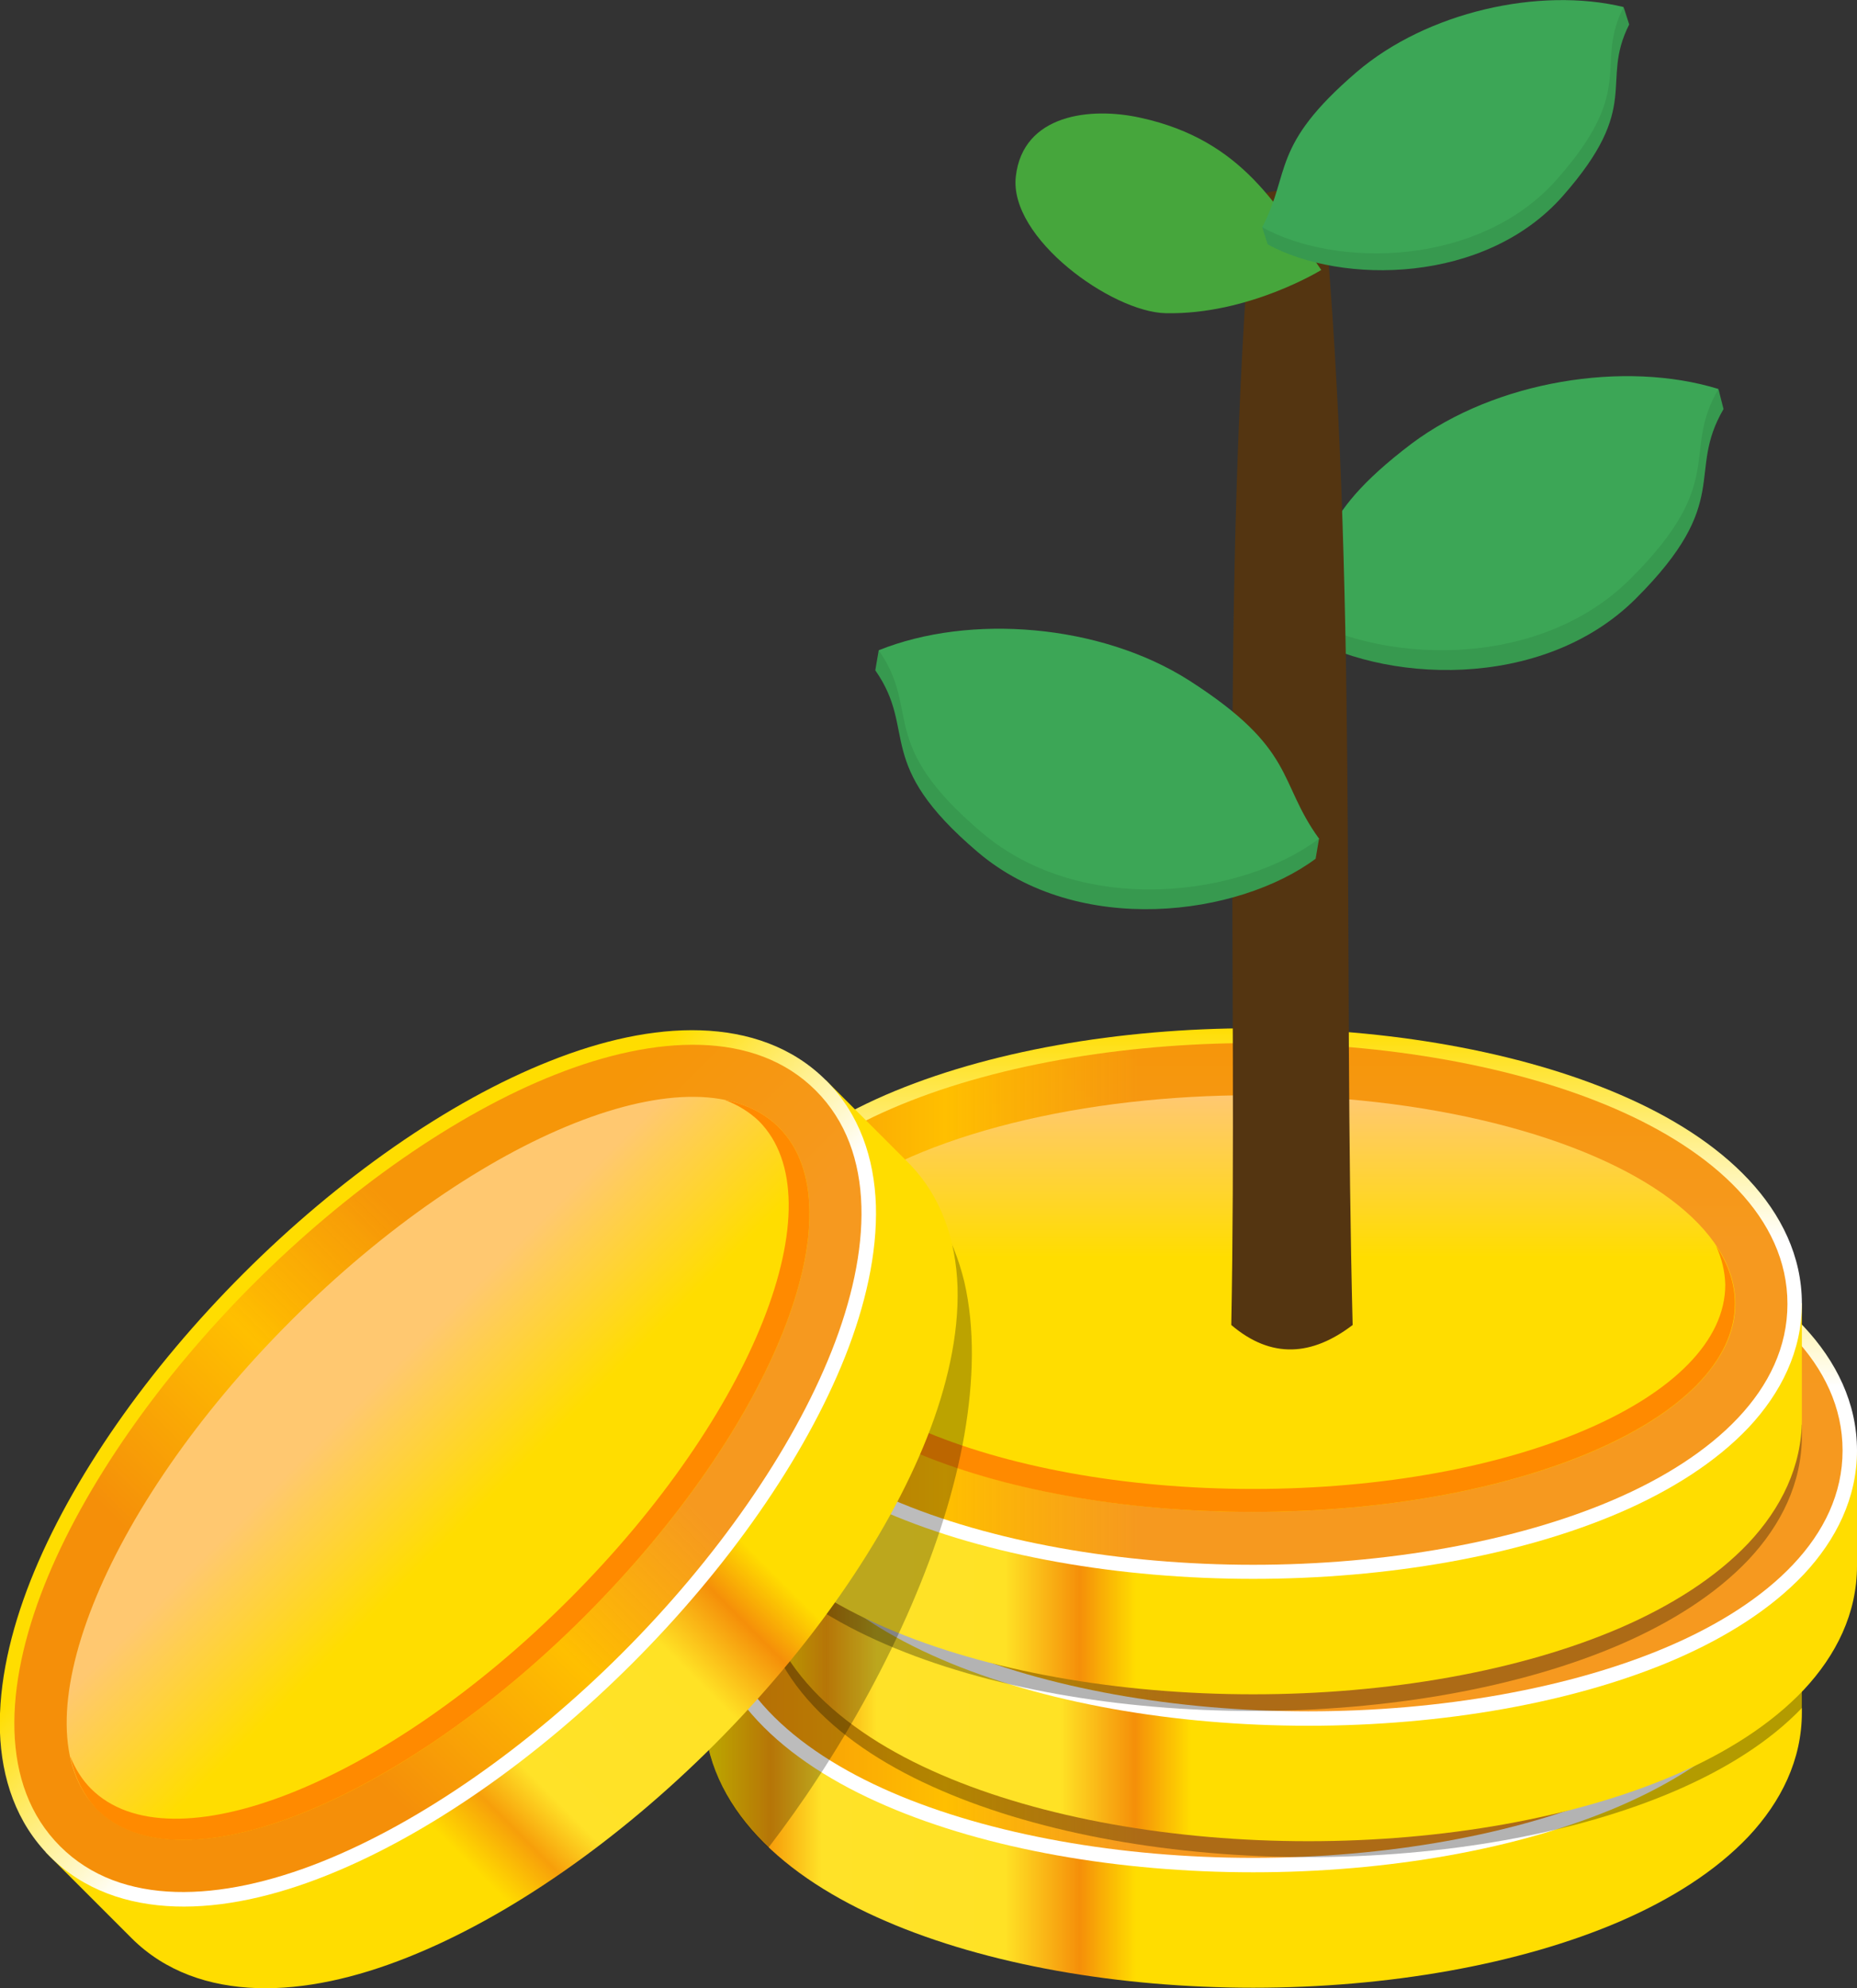 <?xml version="1.0" encoding="utf-8"?>
<!-- Generator: Adobe Illustrator 24.0.3, SVG Export Plug-In . SVG Version: 6.00 Build 0)  -->
<!DOCTYPE svg PUBLIC "-//W3C//DTD SVG 1.1//EN" "http://www.w3.org/Graphics/SVG/1.1/DTD/svg11.dtd">
<svg version="1.1" id="svg8" xmlns:x="http://ns.adobe.com/Extensibility/1.0/" xmlns:i="http://ns.adobe.com/AdobeIllustrator/10.0/" xmlns:graph="http://ns.adobe.com/Graphs/1.0/"
	 xmlns="http://www.w3.org/2000/svg" xmlns:xlink="http://www.w3.org/1999/xlink" x="0px" y="0px" viewBox="0 0 313.7 335.8"
	 style="enable-background:new 0 0 313.7 335.8;" xml:space="preserve">
<rect x="0" y="0" width="313.7" height="335.8" fill="#333333" stroke="none"/>
<style type="text/css">
	.st0{fill:#37994F;}
	.st1{fill:#3CA656;}
	.st2{fill:url(#path825_1_);}
	.st3{fill:url(#path822_1_);}
	.st4{fill:url(#path819_1_);}
	.st5{fill:url(#path815_1_);}
	.st6{fill:#FF8A00;}
	.st7{opacity:0.3;enable-background:new    ;}
	.st8{fill:url(#path893_1_);}
	.st9{fill:url(#path895_1_);}
	.st10{fill:url(#path897_1_);}
	.st11{fill:url(#ellipse899_1_);}
	.st12{fill:url(#path915_1_);}
	.st13{fill:url(#path917_1_);}
	.st14{fill:url(#path919_1_);}
	.st15{fill:url(#ellipse921_1_);}
	.st16{opacity:0.263;enable-background:new    ;}
	.st17{fill:url(#path937_1_);}
	.st18{fill:url(#path939_1_);}
	.st19{fill:url(#path941_1_);}
	.st20{fill:url(#ellipse943_1_);}
	.st21{fill-rule:evenodd;clip-rule:evenodd;fill:#543511;}
	.st22{fill-rule:evenodd;clip-rule:evenodd;fill:#46A63C;}
</style>
<g id="g13136" transform="matrix(0.606,-0.154,0.154,0.606,221.743,88.412)">
	<path id="path13129" class="st0" d="M66.1-15.3c-12.2,0-24.3,2.2-34.9,6.6C5.1,2.3,2.8,10.6-4.6,20.6l-6.1,1.5l0,5.5
		C7.2,46.4,48.9,59.4,79.6,41.2c32.2-19.1,21.4-29.4,35.6-43.8l0-5.5l-7.1,1.7C95.8-12.3,80.9-15.3,66.1-15.3z"/>
	<path id="path13115" class="st1" d="M115.2-8.2C101,6.2,111.8,16.5,79.6,35.6C48.9,53.9,7.1,40.9-10.7,22C3,8.6-0.7-0.8,31.2-14.3
		C57.4-25.2,92.6-22,115.2-8.2z"/>
</g>
<g id="g1064" transform="matrix(0.625,0,0,0.625,127.825,114.303)">
	
		<linearGradient id="path825_1_" gradientUnits="userSpaceOnUse" x1="1814.533" y1="1923.943" x2="2203.155" y2="1923.943" gradientTransform="matrix(0.293 0 0 0.293 -543.044 -283.765)">
		<stop  offset="0" style="stop-color:#FFDD00"/>
		<stop  offset="0.134" style="stop-color:#F79F0A"/>
		<stop  offset="0.254" style="stop-color:#FFE228"/>
		<stop  offset="0.69" style="stop-color:#FFE225"/>
		<stop  offset="0.867" style="stop-color:#F58F09"/>
		<stop  offset="1" style="stop-color:#FFDD00"/>
	</linearGradient>
	<path id="path825" class="st2" d="M134.2,205.6c-36.2,0-72,6.2-99.3,18c-13.6,5.9-25.7,13.5-34.6,22.9c-0.2,0.2-0.5,0.5-0.7,0.7
		l-13.7-0.1v32.8l0,0c0,12.8,5.6,24.1,14.4,33.5s20.9,17,34.6,22.9c27.3,11.8,63.1,18,99.3,18s72-6.2,99.3-18
		c13.6-5.9,25.7-13.5,34.6-22.9c8.8-9.4,14.4-20.7,14.4-33.5l0,0v-31.3l-12.5-0.1c-0.6-0.7-1.3-1.4-1.9-2.1
		c-8.8-9.4-20.9-17-34.6-22.9C206.2,211.8,170.3,205.6,134.2,205.6L134.2,205.6z"/>
	
		<linearGradient id="path822_1_" gradientUnits="userSpaceOnUse" x1="-1460.738" y1="-112.13" x2="-1460.738" y2="-59.401" gradientTransform="matrix(1.107 0 0 1.107 1751.773 297.365)">
		<stop  offset="0" style="stop-color:#FFDD00"/>
		<stop  offset="1" style="stop-color:#FFFFFF"/>
	</linearGradient>
	<path id="path822" class="st3" d="M134.2,174.3c-36.2,0-72,6.2-99.3,18c-13.7,5.9-25.8,13.5-34.6,22.9
		c-8.8,9.4-14.4,20.7-14.4,33.5c0,12.8,5.6,24.1,14.4,33.5c8.8,9.4,20.9,17,34.6,22.9c27.3,11.8,63.1,18,99.3,18s72-6.2,99.3-18
		c13.6-5.9,25.7-13.5,34.6-22.9c8.8-9.4,14.4-20.7,14.4-33.5c0-12.8-5.6-24.1-14.4-33.5c-8.8-9.4-20.9-17-34.6-22.9
		C206.2,180.5,170.3,174.3,134.2,174.3L134.2,174.3z"/>
	
		<linearGradient id="path819_1_" gradientUnits="userSpaceOnUse" x1="-1591.14" y1="-43.934" x2="-1489.256" y2="-43.934" gradientTransform="matrix(1.107 0 0 1.107 1751.773 297.365)">
		<stop  offset="0" style="stop-color:#F58F09"/>
		<stop  offset="0.538" style="stop-color:#FFBF00"/>
		<stop  offset="1" style="stop-color:#F58F09;stop-opacity:0.91"/>
	</linearGradient>
	<path id="path819" class="st4" d="M134.2,178.2c-35.7,0-71.1,6.2-97.7,17.7s-46.7,29.5-46.7,52.8S9.9,290,36.5,301.5
		s62,17.7,97.7,17.7s71.1-6.2,97.7-17.7s46.7-29.5,46.7-52.8s-20.1-41.3-46.7-52.8S169.9,178.2,134.2,178.2z"/>
	
		<linearGradient id="path815_1_" gradientUnits="userSpaceOnUse" x1="-1460.738" y1="-94.462" x2="-1460.738" y2="-55.26" gradientTransform="matrix(1.107 0 0 1.107 1751.773 297.365)">
		<stop  offset="0" style="stop-color:#FFC870"/>
		<stop  offset="1" style="stop-color:#FFDD00"/>
	</linearGradient>
	<ellipse id="path815" class="st5" cx="134.2" cy="248.7" rx="130.3" ry="56.3"/>
	<path id="ellipse876" class="st6" d="M259.3,233.1c1.6,3.5,2.4,7,2.5,10.5c0,30.5-57.1,55.2-127.6,55.2l0,0
		c-70.5,0-127.6-24.7-127.6-55.2l0,0c0-3.4,0.8-6.8,2.2-10.1c-3.2,4.9-4.9,10.1-5,15.2c0,31.1,58.3,56.3,130.3,56.3
		s130.3-25.2,130.3-56.3l0,0C264.4,243.4,262.7,238.2,259.3,233.1z"/>
	<path id="path891" class="st7" d="M134.2,174.3c-22.9,0-45.6,2.5-66.2,7.3c-6.4,2-12.5,4.2-18.2,6.7c-13.6,5.9-25.7,13.5-34.6,22.9
		c-0.2,0.2-0.5,0.5-0.7,0.7l-10.8-0.1c-1,0.9-1.9,1.8-2.8,2.8v30l0,0c0,12.8,5.6,24.1,14.4,33.5c8.8,9.4,20.9,17,34.6,22.9
		c27.3,11.8,63.1,18,99.3,18s72-6.2,99.3-18c13.4-5.8,25.3-13.2,34.1-22.4v-30l0,0c0-12.8-5.6-24.1-14.4-33.5
		c-8.8-9.4-20.9-17-34.6-22.9C206.2,180.5,170.3,174.3,134.2,174.3z"/>
	
		<linearGradient id="path893_1_" gradientUnits="userSpaceOnUse" x1="1814.533" y1="1924.095" x2="2203.155" y2="1924.095" gradientTransform="matrix(0.293 0 0 0.293 -528.103 -323.41)">
		<stop  offset="0" style="stop-color:#FFDD00"/>
		<stop  offset="0.134" style="stop-color:#F79F0A"/>
		<stop  offset="0.254" style="stop-color:#FFE228"/>
		<stop  offset="0.69" style="stop-color:#FFE225"/>
		<stop  offset="0.867" style="stop-color:#F58F09"/>
		<stop  offset="1" style="stop-color:#FFDD00"/>
	</linearGradient>
	<path id="path893" class="st8" d="M149.1,166c-36.2,0-72,6.2-99.3,18c-13.6,5.9-25.7,13.5-34.6,22.9c-0.2,0.2-0.5,0.5-0.7,0.7
		l-13.7-0.1v32.8l0,0c0,12.8,5.6,24.1,14.4,33.5c8.8,9.4,20.9,17,34.6,22.9c27.3,11.8,63.1,18,99.3,18s72-6.2,99.3-18
		c13.6-5.9,25.7-13.5,34.6-22.9c8.8-9.4,14.4-20.7,14.4-33.5l0,0V209l-12.5-0.1c-0.6-0.7-1.3-1.4-1.9-2.1
		c-8.8-9.4-20.9-17-34.6-22.9C221.1,172.2,185.3,166,149.1,166L149.1,166z"/>
	
		<linearGradient id="path895_1_" gradientUnits="userSpaceOnUse" x1="-1460.775" y1="-112.13" x2="-1460.775" y2="-59.401" gradientTransform="matrix(1.107 0 0 1.107 1766.713 257.721)">
		<stop  offset="0" style="stop-color:#FFDD00"/>
		<stop  offset="1" style="stop-color:#FFFFFF"/>
	</linearGradient>
	<path id="path895" class="st9" d="M149.1,134.7c-36.2,0-72,6.2-99.3,18c-13.6,5.9-25.7,13.5-34.6,22.9C6.4,185,0.8,196.3,0.8,209.1
		c0,12.8,5.6,24.1,14.4,33.5c8.8,9.4,20.9,17,34.6,22.9c27.3,11.8,63.1,18,99.3,18s72-6.2,99.3-18c13.6-5.9,25.7-13.5,34.6-22.9
		c8.8-9.4,14.4-20.7,14.4-33.5c0-12.8-5.6-24.1-14.4-33.5c-8.8-9.4-20.9-17-34.6-22.9C221.1,140.9,185.3,134.7,149.1,134.7z"/>
	
		<linearGradient id="path897_1_" gradientUnits="userSpaceOnUse" x1="-1591.177" y1="-43.894" x2="-1489.292" y2="-43.894" gradientTransform="matrix(1.107 0 0 1.107 1766.713 257.721)">
		<stop  offset="0" style="stop-color:#F58F09"/>
		<stop  offset="0.538" style="stop-color:#FFBF00"/>
		<stop  offset="1" style="stop-color:#F58F09;stop-opacity:0.91"/>
	</linearGradient>
	<path id="path897" class="st10" d="M149.1,138.6c-35.7,0-71.1,6.2-97.7,17.7c-26.6,11.5-46.7,29.5-46.7,52.8s20.1,41.3,46.7,52.8
		s62,17.7,97.7,17.7s71.1-6.2,97.7-17.7s46.7-29.5,46.7-52.8s-20.1-41.3-46.7-52.8C220.3,144.8,184.8,138.6,149.1,138.6z"/>
	
		<linearGradient id="ellipse899_1_" gradientUnits="userSpaceOnUse" x1="-1460.775" y1="-94.462" x2="-1460.775" y2="-55.26" gradientTransform="matrix(1.107 0 0 1.107 1766.713 257.721)">
		<stop  offset="0" style="stop-color:#FFC870"/>
		<stop  offset="1" style="stop-color:#FFDD00"/>
	</linearGradient>
	<ellipse id="ellipse899" class="st11" cx="149.1" cy="209.1" rx="130.3" ry="56.3"/>
	<path id="path901" class="st6" d="M274.2,193.4c1.6,3.5,2.4,7,2.5,10.5c0,30.5-57.1,55.2-127.6,55.2l0,0
		c-70.5,0-127.6-24.7-127.6-55.2l0,0c0-3.4,0.8-6.8,2.2-10.1c-3.2,4.9-4.9,10.1-5,15.2c0,31.1,58.3,56.3,130.3,56.3
		s130.3-25.2,130.3-56.3l0,0C279.4,203.8,277.6,198.5,274.2,193.4L274.2,193.4z"/>
	<path id="path913" class="st7" d="M134.2,174.3c-36.2,0-72,6.2-99.3,18c-13.7,5.9-25.8,13.5-34.6,22.9c-3.4,3.6-6.3,7.5-8.6,11.7
		c2.3,4.2,5.2,8.1,8.6,11.7c8.8,9.4,20.9,17,34.6,22.9c27.3,11.8,63.1,18,99.3,18s72-6.2,99.3-18c13.6-5.9,25.7-13.5,34.6-22.9
		c8.8-9.4,14.4-20.7,14.4-33.5l0,0v-3l-9.1,6l-3,9.8c-0.8-0.9-1.5-1.8-2.4-2.7c-8.8-9.4-20.9-17-34.6-22.9
		C206.2,180.5,170.3,174.3,134.2,174.3L134.2,174.3z"/>
	
		<linearGradient id="path915_1_" gradientUnits="userSpaceOnUse" x1="1814.533" y1="1923.906" x2="2203.155" y2="1923.906" gradientTransform="matrix(0.293 0 0 0.293 -543.044 -363.055)">
		<stop  offset="0" style="stop-color:#FFDD00"/>
		<stop  offset="0.134" style="stop-color:#F79F0A"/>
		<stop  offset="0.254" style="stop-color:#FFE228"/>
		<stop  offset="0.69" style="stop-color:#FFE225"/>
		<stop  offset="0.867" style="stop-color:#F58F09"/>
		<stop  offset="1" style="stop-color:#FFDD00"/>
	</linearGradient>
	<path id="path915" class="st12" d="M134.2,126.3c-36.2,0-72,6.2-99.3,18c-13.7,5.9-25.8,13.5-34.6,22.9c-0.2,0.2-0.5,0.5-0.7,0.7
		l-13.7-0.1v32.8l0,0c0,12.8,5.6,24.1,14.4,33.5c8.8,9.4,20.9,17,34.6,22.9c27.3,11.8,63.1,18,99.3,18s72-6.2,99.3-18
		c13.6-5.9,25.7-13.5,34.6-22.9c8.8-9.4,14.4-20.7,14.4-33.5l0,0v-31.3l-12.5-0.1c-0.6-0.7-1.3-1.4-1.9-2.1
		c-8.8-9.4-20.9-17-34.6-22.9C206.2,132.5,170.3,126.3,134.2,126.3L134.2,126.3z"/>
	
		<linearGradient id="path917_1_" gradientUnits="userSpaceOnUse" x1="-1460.738" y1="-112.13" x2="-1460.738" y2="-59.401" gradientTransform="matrix(1.107 0 0 1.107 1751.773 218.076)">
		<stop  offset="0" style="stop-color:#FFDD00"/>
		<stop  offset="1" style="stop-color:#FFFFFF"/>
	</linearGradient>
	<path id="path917" class="st13" d="M134.2,95c-36.2,0-72,6.2-99.3,18c-13.6,5.9-25.7,13.5-34.6,22.9c-8.8,9.4-14.4,20.7-14.4,33.5
		s5.6,24.1,14.4,33.5c8.8,9.4,20.9,17,34.6,22.9c27.3,11.8,63.1,18,99.3,18s72-6.2,99.3-18c13.6-5.9,25.7-13.5,34.6-22.9
		c8.8-9.4,14.4-20.7,14.4-33.5s-5.6-24.1-14.4-33.5c-8.8-9.4-20.9-17-34.6-22.9C206.2,101.2,170.3,95,134.2,95z"/>
	
		<linearGradient id="path919_1_" gradientUnits="userSpaceOnUse" x1="-1591.14" y1="-43.853" x2="-1489.256" y2="-43.853" gradientTransform="matrix(1.107 0 0 1.107 1751.773 218.076)">
		<stop  offset="0" style="stop-color:#F58F09"/>
		<stop  offset="0.538" style="stop-color:#FFBF00"/>
		<stop  offset="1" style="stop-color:#F58F09;stop-opacity:0.91"/>
	</linearGradient>
	<path id="path919" class="st14" d="M134.2,99c-35.7,0-71.1,6.2-97.7,17.7s-46.7,29.5-46.7,52.8s20.1,41.3,46.7,52.8
		c26.6,11.5,62,17.7,97.7,17.7s71.1-6.2,97.7-17.7c26.6-11.5,46.7-29.5,46.7-52.8s-20.1-41.3-46.7-52.8S169.9,99,134.2,99L134.2,99z
		"/>
	
		<linearGradient id="ellipse921_1_" gradientUnits="userSpaceOnUse" x1="-1460.738" y1="-94.462" x2="-1460.738" y2="-55.26" gradientTransform="matrix(1.107 0 0 1.107 1751.773 218.076)">
		<stop  offset="0" style="stop-color:#FFC870"/>
		<stop  offset="1" style="stop-color:#FFDD00"/>
	</linearGradient>
	<ellipse id="ellipse921" class="st15" cx="134.2" cy="169.4" rx="130.3" ry="56.3"/>
	<path id="path923" class="st6" d="M259.3,153.8c1.6,3.5,2.4,7,2.5,10.5c0,30.5-57.1,55.2-127.6,55.2l0,0
		c-70.5,0-127.6-24.7-127.6-55.2l0,0c0-3.4,0.8-6.8,2.2-10.1c-3.2,4.9-4.9,10.1-5,15.2c0,31.1,58.3,56.3,130.3,56.3
		s130.3-25.2,130.3-56.3l0,0C264.4,164.1,262.7,158.9,259.3,153.8z"/>
</g>
<path id="path1066" class="st16" d="M139.5,190.2c-4.4,2.7-8.3,5.7-11.5,9.1c-5.3,5.6-8.7,12.4-9,20l0,0v0.4c0,0.2,0,0.4,0,0.6
	s0,0.4,0,0.6v19l0,0c0,5.4,1.6,10.5,4.4,15c0,0.1-0.1,0.2-0.1,0.2c-0.1,0.1-0.2,0.3-0.2,0.4c-0.1,0.2-0.3,0.5-0.4,0.7l0,0
	c-2.2,3.9-3.4,8.1-3.6,12.7l0,0v0.4c0,0.2,0,0.4,0,0.6s0,0.4,0,0.6v19l0,0c0,8,3.5,15.1,9,20.9c0.6,0.6,1.1,1.2,1.7,1.7
	c2.9-3.8,5.7-7.7,8.3-11.7c12.4-18.9,21.6-39.7,24.8-58c1.6-9.2,1.8-18.1,0-25.9c-1.9-7.8-5.8-14.7-12.5-19.1l0,0L139.5,190.2z"/>
<g id="g1002" transform="matrix(0.442,-0.442,0.442,0.442,88.607,123.508)">
	
		<linearGradient id="path937_1_" gradientUnits="userSpaceOnUse" x1="-156.139" y1="3425.215" x2="232.482" y2="3425.215" gradientTransform="matrix(0.293 0 0 0.293 -181.277 -923.879)">
		<stop  offset="0" style="stop-color:#FFDD00"/>
		<stop  offset="0.134" style="stop-color:#F79F0A"/>
		<stop  offset="0.254" style="stop-color:#FFE228"/>
		<stop  offset="0.69" style="stop-color:#FFE225"/>
		<stop  offset="0.867" style="stop-color:#F58F09"/>
		<stop  offset="1" style="stop-color:#FFDD00"/>
	</linearGradient>
	<path id="path937" class="st17" d="M-157.4,81.2c-36.2,0-72,6.2-99.3,18c-13.6,5.9-25.7,13.5-34.6,22.9c-0.2,0.2-0.5,0.5-0.7,0.7
		l-13.7-0.1v32.8l0,0c0,12.8,5.6,24.1,14.4,33.5s20.9,17,34.6,22.9c27.3,11.8,63.1,18,99.3,18s72-6.2,99.3-18
		c13.6-5.9,25.7-13.5,34.6-22.9c8.8-9.4,14.4-20.7,14.4-33.5l0,0v-31.3l-12.5-0.1c-0.6-0.7-1.3-1.4-1.9-2.1
		c-8.8-9.4-20.9-17-34.6-22.9C-85.3,87.4-121.2,81.2-157.4,81.2L-157.4,81.2z"/>
	
		<linearGradient id="path939_1_" gradientUnits="userSpaceOnUse" x1="-2109.916" y1="-292.259" x2="-2109.916" y2="-239.53" gradientTransform="matrix(1.107 0 0 1.107 2216.862 410.157)">
		<stop  offset="0" style="stop-color:#FFDD00"/>
		<stop  offset="1" style="stop-color:#FFFFFF"/>
	</linearGradient>
	<path id="path939" class="st18" d="M-157.4,49.9c-36.2,0-72,6.2-99.3,18c-13.6,5.9-25.7,13.5-34.6,22.9
		c-8.8,9.4-14.4,20.7-14.4,33.5s5.6,24.1,14.4,33.5c8.8,9.4,20.9,17,34.6,22.9c27.3,11.8,63.1,18,99.3,18s72-6.2,99.3-18
		c13.6-5.9,25.7-13.5,34.6-22.9c8.8-9.4,14.4-20.7,14.4-33.5s-5.6-24.1-14.4-33.5c-8.8-9.4-20.9-17-34.6-22.9
		C-85.3,56.1-121.2,49.9-157.4,49.9L-157.4,49.9z"/>
	
		<linearGradient id="path941_1_" gradientUnits="userSpaceOnUse" x1="-2209.233" y1="-323.335" x2="-2107.349" y2="-323.335" gradientTransform="matrix(1.107 0 0 1.107 2216.862 410.157)">
		<stop  offset="0" style="stop-color:#F58F09"/>
		<stop  offset="0.538" style="stop-color:#FFBF00"/>
		<stop  offset="1" style="stop-color:#F58F09;stop-opacity:0.91"/>
	</linearGradient>
	<path id="path941" class="st19" d="M-157.4,53.8c-35.7,0-71.1,6.2-97.7,17.7s-46.7,29.5-46.7,52.8s20.1,41.3,46.7,52.8
		s62,17.7,97.7,17.7s71.1-6.2,97.7-17.7S-13,147.6-13,124.3S-33.1,83-59.7,71.5C-86.2,60-121.6,53.8-157.4,53.8L-157.4,53.8z"/>
	
		<linearGradient id="ellipse943_1_" gradientUnits="userSpaceOnUse" x1="-2118.728" y1="-283.402" x2="-2118.728" y2="-244.201" gradientTransform="matrix(1.107 0 0 1.107 2216.862 410.157)">
		<stop  offset="0" style="stop-color:#FFC870"/>
		<stop  offset="1" style="stop-color:#FFDD00"/>
	</linearGradient>
	<path id="ellipse943" class="st20" d="M-157.4,68c72,0,130.3,25.2,130.3,56.3s-58.3,56.3-130.3,56.3s-130.2-25.2-130.2-56.3
		S-229.3,68-157.4,68z"/>
	<path id="path945" class="st6" d="M-32.2,108.7c1.6,3.5,2.4,7,2.5,10.5c0,30.5-57.1,55.2-127.6,55.2l0,0
		c-70.5,0-127.6-24.7-127.6-55.2l0,0c0-3.4,0.8-6.8,2.2-10.1c-3.2,4.9-4.9,10.1-5,15.2c0,31.1,58.3,56.3,130.3,56.3
		s130.3-25.2,130.3-56.3l0,0C-27.1,119-28.8,113.7-32.2,108.7L-32.2,108.7z"/>
</g>
<path id="path13113" class="st21" d="M211.5,35c-5.3,64.1-2.4,130.8-3.5,188.8c6.8,5.8,13.7,5.2,20.5,0
	c-1.6-62.8,0.8-125.8-4.8-188.3C223.3,31.4,211.8,30.9,211.5,35L211.5,35z"/>
<g id="g13142" transform="matrix(-0.616,-0.105,-0.105,0.616,144.307,105.072)">
	<path id="path13138" class="st0" d="M-56.9-0.8c-12.2,0-24.3,2.2-34.9,6.6c-26.1,11-28.4,19.3-35.8,29.3l-6.1,1.5v5.5
		c17.9,18.8,59.6,31.8,90.3,13.6C-11.2,36.6-22,26.3-7.8,11.9l0-5.5l-7.1,1.7C-27.2,2.3-42.1-0.8-56.9-0.8z"/>
	<path id="path13140" class="st1" d="M-7.8,6.4C-22,20.8-11.2,31.1-43.4,50.2c-30.7,18.3-72.5,5.3-90.3-13.6
		c13.7-13.4,10-22.8,41.9-36.3C-65.6-10.7-30.4-7.5-7.8,6.4z"/>
</g>
<path id="path13357" class="st22" d="M223.2,45.6c-7.2-10.3-13.1-21.9-30.5-25.7c-8.5-1.9-19.9-0.6-21.1,9.9
	c-1.2,10.4,16.2,22.9,25.3,23.1C210.9,53.2,223.2,45.6,223.2,45.6L223.2,45.6z"/>
<g id="g13369" transform="matrix(0.526,-0.169,0.169,0.526,212.496,69.723)">
	<path id="path13365" class="st0" d="M95.4-91c-12.2,0-24.3,2.2-34.9,6.6c-26.1,11-28.4,19.3-35.8,29.3l-6.1,1.5l0,5.5
		c17.9,18.8,59.6,31.8,90.3,13.6c32.1-19.1,21.3-29.4,35.5-43.8v-5.5l-7.1,1.7C125-87.9,110.1-91,95.4-91z"/>
	<path id="path13367" class="st1" d="M144.4-83.9C130.2-69.5,141-59.1,108.9-40c-30.7,18.3-72.5,5.3-90.3-13.6
		C32.2-67,28.5-76.4,60.5-89.9C86.6-100.9,121.8-97.7,144.4-83.9z"/>
</g>
</svg>
